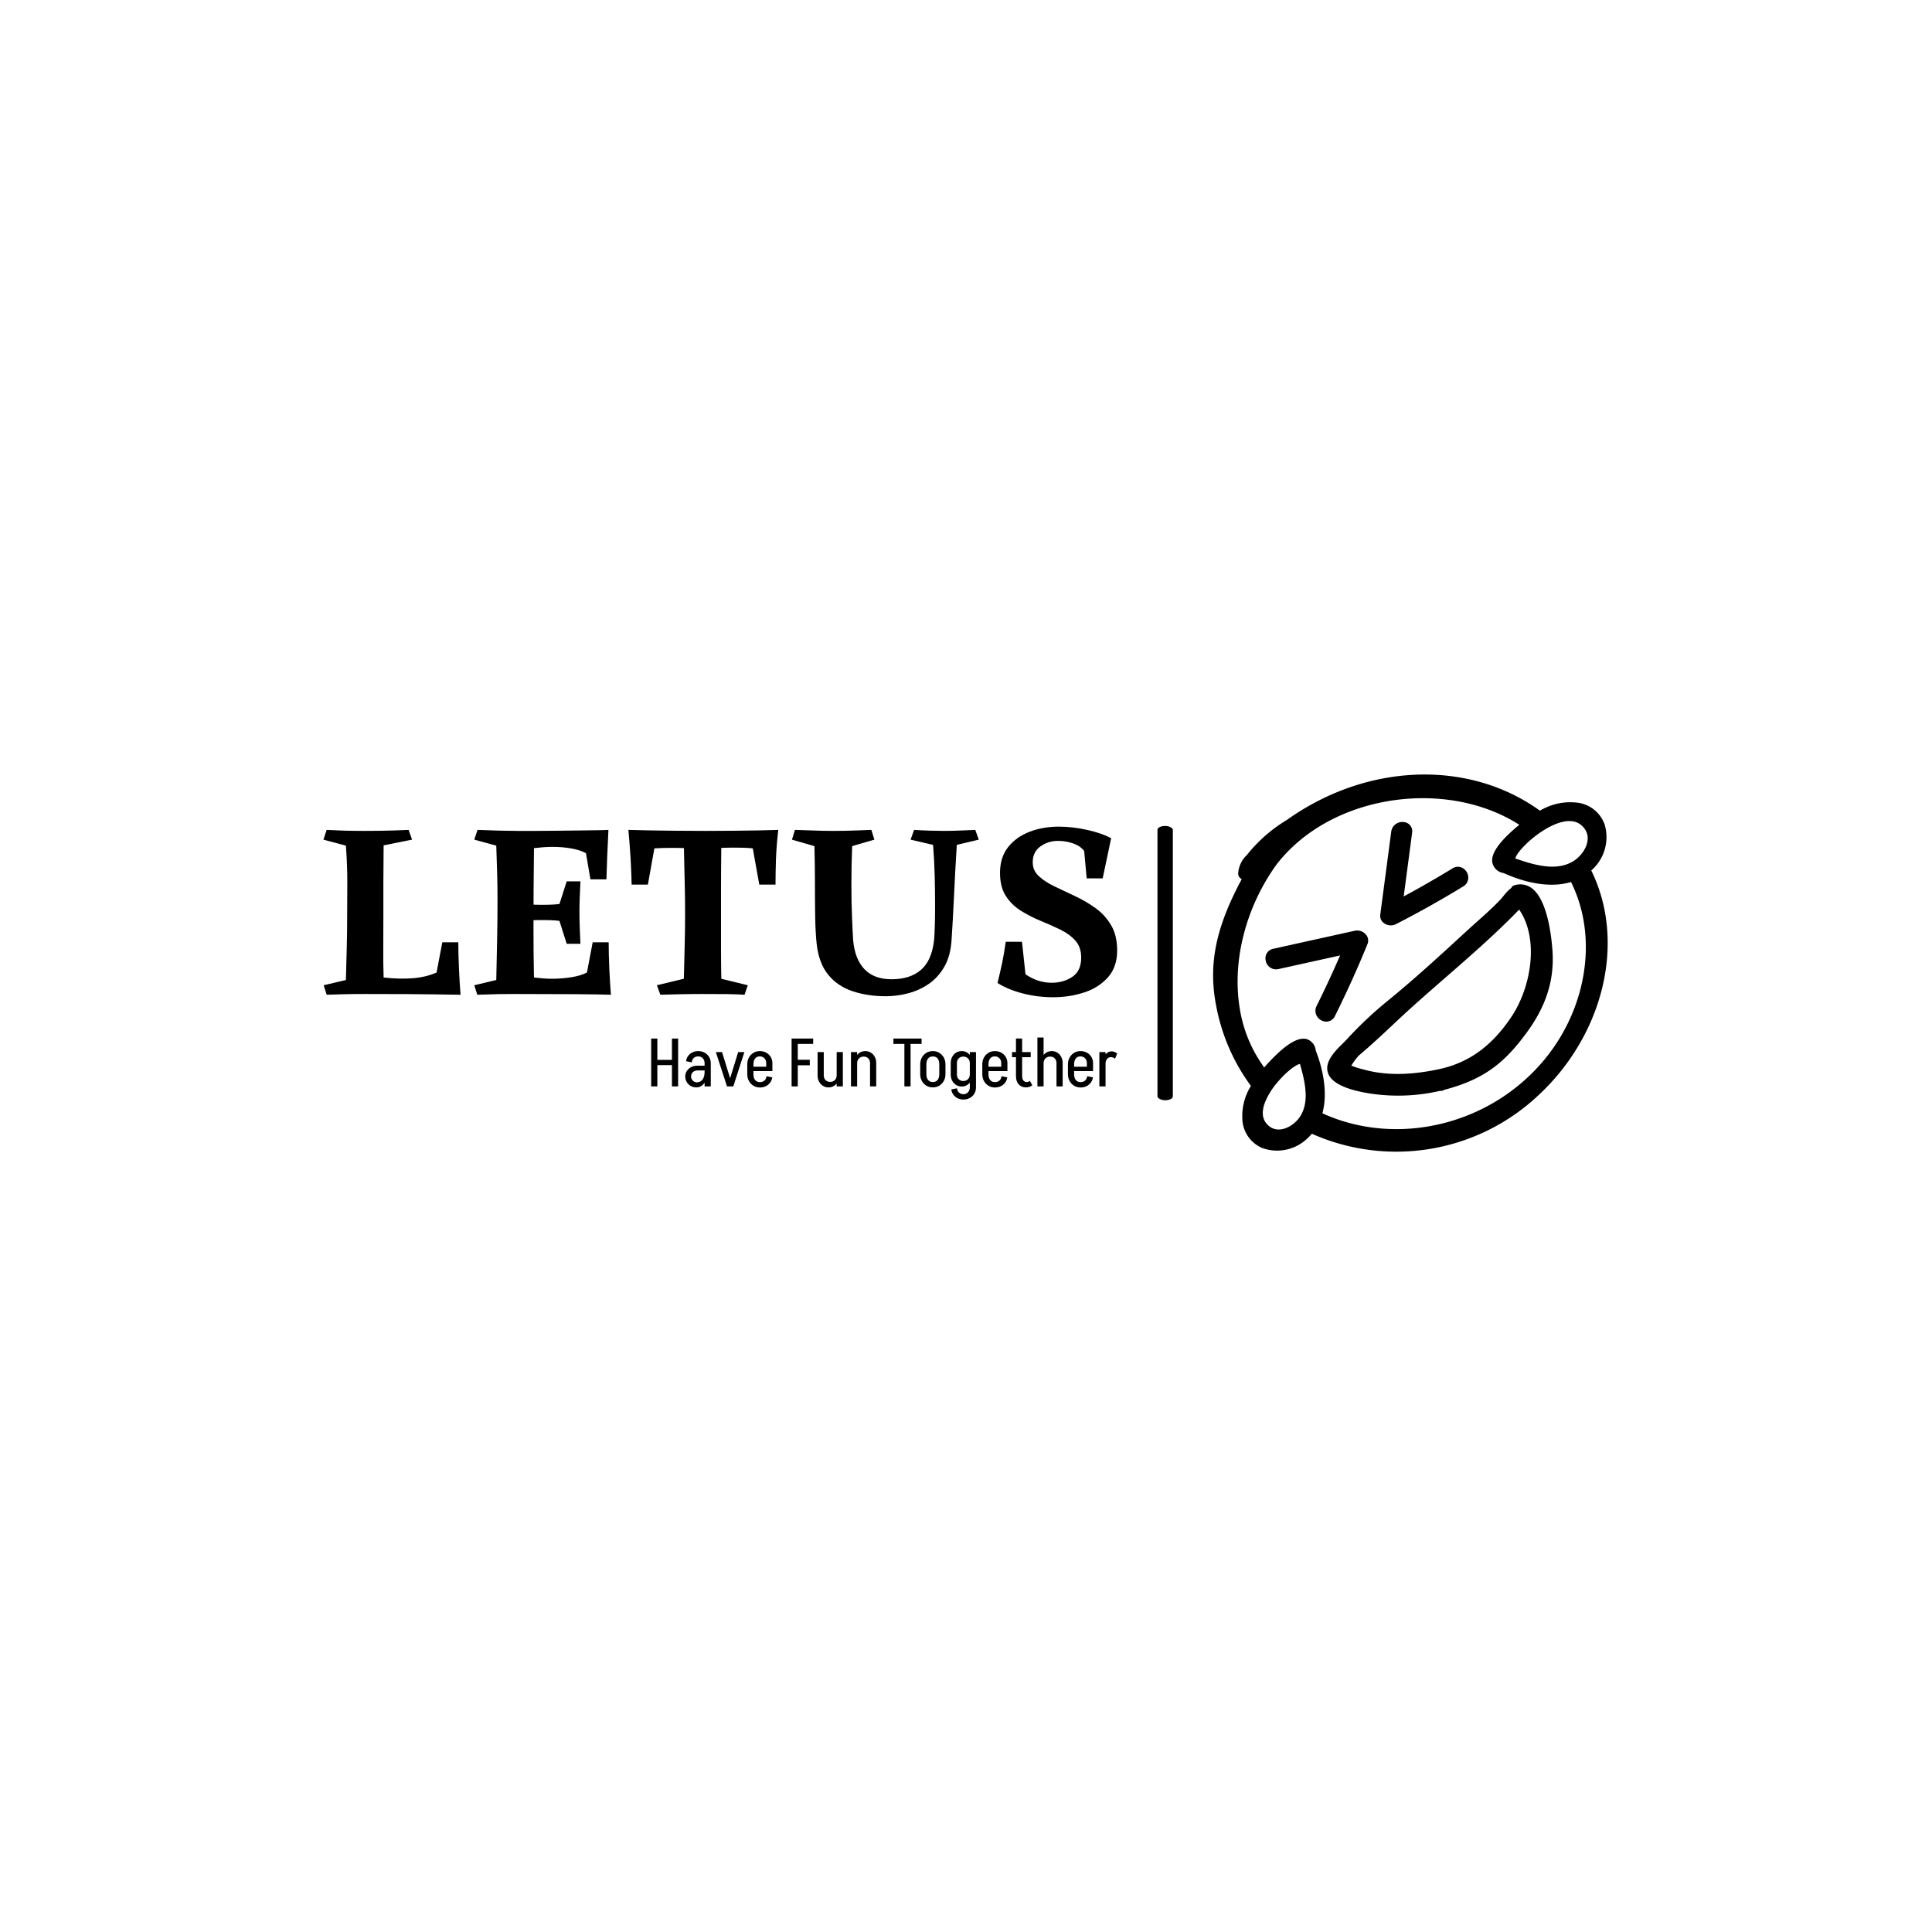 <svg xmlns="http://www.w3.org/2000/svg" version="1.1" xmlns:xlink="http://www.w3.org/1999/xlink" xmlns:svgjs="http://svgjs.dev/svgjs" width="1500" height="1500" viewBox="0 0 1500 1500"><rect width="1500" height="1500" fill="#ffffff"></rect><g transform="matrix(0.667,0,0,0.667,249.412,600.688)"><svg viewBox="0 0 396 118" data-background-color="#8b322c" preserveAspectRatio="xMidYMid meet" height="446" width="1500" xmlns="http://www.w3.org/2000/svg" xmlns:xlink="http://www.w3.org/1999/xlink"><g id="tight-bounds" transform="matrix(1,0,0,1,0.233,0.256)"><svg viewBox="0 0 395.52 116.153" height="116.153" width="395.52"><g><svg viewBox="0 0 639.925 187.927" height="116.153" width="395.52"><g><rect width="7.666" height="136.662" x="415.587" y="25.633" fill="#000000" opacity="1" stroke-width="0" stroke="transparent" fill-opacity="1" class="rect-yte-0" data-fill-palette-color="primary" rx="1%" id="yte-0" data-palette-color="#4793af"></rect></g><g transform="matrix(1,0,0,1,0,25.973)"><svg viewBox="0 0 395.52 135.982" height="135.982" width="395.52"><g id="textblocktransform"><svg viewBox="0 0 395.52 135.982" height="135.982" width="395.52" id="textblock"><g><svg viewBox="0 0 395.52 85.003" height="85.003" width="395.52"><g transform="matrix(1,0,0,1,0,0)"><svg width="395.52" viewBox="1 -33.65 158.89 34.15" height="85.003" data-palette-color="#4793af"><g class="wordmark-text-0" data-fill-palette-color="primary" id="text-0"><path d="M5.5-29.85L1-31.05 1.65-33Q3.45-32.9 5.15-32.85 6.85-32.8 9.2-32.8L9.2-32.8Q11.35-32.8 13.65-32.85 15.95-32.9 18.05-33L18.05-33 18.75-31.05 13.05-29.9Q13-25.75 13-22.4 13-19.05 13-15.65L13-15.65Q13-13.05 12.98-9.68 12.95-6.3 13.05-3.45L13.05-3.45Q16.15-3.1 18.82-3.3 21.5-3.5 23.65-4.45L23.65-4.45 24.8-10.5 28-10.5Q28-8.2 28.13-5.33 28.25-2.45 28.45 0L28.45 0Q22.35-0.1 17.6-0.13 12.85-0.15 9.4-0.15L9.4-0.15Q6.85-0.15 5.03-0.1 3.2-0.05 1.65 0L1.65 0 1.05-1.9 5.5-2.95Q5.6-6.9 5.68-9.83 5.75-12.75 5.75-15.15L5.75-15.15Q5.75-18.55 5.78-22.18 5.8-25.8 5.5-29.85L5.5-29.85ZM51-18.55L51-18.55 51-14.35Q49.85-14.55 49.05-14.68 48.25-14.8 47.32-14.88 46.4-14.95 44.85-14.95L44.85-14.95Q43.65-14.95 42.27-14.9 40.9-14.85 39.25-14.6L39.25-14.6 39.25-18.3Q41-18.15 42.27-18.07 43.55-18 44.75-18L44.75-18Q46.3-18 47.25-18.07 48.2-18.15 49.02-18.28 49.85-18.4 51-18.55ZM49.7-22.7L52.45-22.7Q52.4-21.2 52.32-19.73 52.25-18.25 52.25-16.65L52.25-16.65Q52.25-15 52.32-13.13 52.4-11.25 52.45-10.2L52.45-10.2 49.7-10.2 48.05-15.4 48.05-17.55 49.7-22.7ZM58.55 0L58.55 0Q54.15-0.15 39.6-0.15L39.6-0.15Q37.85-0.15 36.2-0.13 34.55-0.1 31.8 0L31.8 0 31.2-1.9 35.6-2.95Q35.7-7 35.77-10.93 35.85-14.85 35.85-18.8L35.85-18.8Q35.85-21.95 35.77-24.6 35.7-27.25 35.6-29.85L35.6-29.85 31.2-31.05 31.85-33Q34.35-32.9 36.35-32.85 38.35-32.8 39.8-32.8L39.8-32.8Q41.25-32.8 43.3-32.8 45.35-32.8 47.6-32.83 49.85-32.85 51.95-32.88 54.05-32.9 55.67-32.93 57.3-32.95 58.05-33L58.05-33Q57.9-29.85 57.8-27.43 57.7-25 57.65-23.1L57.65-23.1 54.45-23.1 53.55-28.35Q52.3-29 50.55-29.3 48.8-29.6 46.85-29.6L46.85-29.6Q45.95-29.6 45.02-29.53 44.1-29.45 43.15-29.35L43.15-29.35Q43.1-24.85 43.07-20.85 43.05-16.85 43.05-13.15L43.05-13.15Q43.05-10.85 43.07-8.45 43.1-6.05 43.15-3.45L43.15-3.45Q44-3.35 44.9-3.28 45.8-3.2 46.7-3.2L46.7-3.2Q48.7-3.2 50.6-3.5 52.5-3.8 53.75-4.45L53.75-4.45 54.9-10.5 58.1-10.5Q58.1-8.2 58.22-5.38 58.35-2.55 58.55 0ZM73.15-30L80.65-30Q80.59-25.05 80.59-21.23 80.59-17.4 80.59-13.95L80.59-13.95Q80.59-11.4 80.59-8.85 80.59-6.3 80.65-3.2L80.65-3.2 85.95-1.9 85.3 0Q84-0.1 81.67-0.13 79.34-0.15 76.95-0.15L76.95-0.15Q74.65-0.15 72.32-0.1 70-0.05 68.45 0L68.45 0 67.75-1.9 73.15-3.2Q73.25-6.9 73.32-9.98 73.4-13.05 73.4-16.2L73.4-16.2Q73.4-19.15 73.32-22.53 73.25-25.9 73.15-30L73.15-30ZM92.05-33L92.05-33Q91.7-29.95 91.59-27.18 91.5-24.4 91.5-22.05L91.5-22.05 88.25-22.05 86.95-29.3Q86.09-29.4 85.05-29.43 84-29.45 82.95-29.45L82.95-29.45Q81.4-29.45 79.84-29.35 78.3-29.25 77.05-29L77.05-29Q75.75-29.25 74.09-29.33 72.45-29.4 70.8-29.4L70.8-29.4Q69.84-29.4 68.95-29.38 68.05-29.35 67.25-29.3L67.25-29.3 65.95-22.05 62.7-22.05Q62.65-24.4 62.5-27.1 62.34-29.8 62.05-33L62.05-33Q63.75-32.95 66.22-32.9 68.7-32.85 71.57-32.83 74.45-32.8 77.4-32.8L77.4-32.8Q80.4-32.8 83.2-32.83 86-32.85 88.3-32.9 90.59-32.95 92.05-33ZM131.49-33L131.49-33 132.19-31.05 127.79-30Q127.44-24.4 127.22-19.53 126.99-14.65 126.74-10.95L126.74-10.95Q126.54-7.8 125.32-5.65 124.09-3.5 122.22-2.2 120.34-0.9 118.09-0.3 115.84 0.3 113.59 0.3L113.59 0.3Q109.94 0.3 106.94-0.7 103.94-1.7 102.07-3.98 100.19-6.25 99.74-10.15L99.74-10.15Q99.49-12.5 99.44-15.65 99.39-18.8 99.39-22.43 99.39-26.05 99.29-29.75L99.29-29.75 94.79-31.05 95.39-33Q96.94-32.95 99.02-32.88 101.09-32.8 103.04-32.8L103.04-32.8Q105.49-32.8 107.44-32.88 109.39-32.95 110.69-33L110.69-33 111.29-31.05 106.84-29.75Q106.69-25.85 106.69-22.15L106.69-22.15Q106.69-18.4 106.82-15.43 106.94-12.45 107.04-10.9L107.04-10.9Q107.39-7.1 109.32-5.1 111.24-3.1 114.74-3.1L114.74-3.1Q118.44-3.1 120.62-4.98 122.79-6.85 123.24-10.95L123.24-10.95Q123.34-12.05 123.39-13.88 123.44-15.7 123.44-17.8L123.44-17.8Q123.44-20.45 123.37-23.68 123.29-26.9 123.04-30L123.04-30 118.54-31.05 119.24-33Q120.74-32.9 122.34-32.85 123.94-32.8 125.24-32.8L125.24-32.8Q126.84-32.8 128.69-32.88 130.54-32.95 131.49-33ZM148.19-33.65L148.19-33.65Q150.94-33.65 153.79-33.02 156.64-32.4 158.69-31.35L158.69-31.35Q158.19-28.9 157.79-27.08 157.39-25.25 156.99-23.3L156.99-23.3 153.79-23.3 153.29-28.75Q152.59-29.75 151.12-30.28 149.64-30.8 148.04-30.8L148.04-30.8Q146.09-30.8 144.54-29.7 142.99-28.6 142.99-26.5L142.99-26.5Q142.99-24.85 144.22-23.73 145.44-22.6 147.37-21.68 149.29-20.75 151.44-19.75 153.59-18.75 155.51-17.38 157.44-16 158.66-13.95 159.89-11.9 159.89-8.85L159.89-8.85Q159.89-5.55 158.04-3.48 156.19-1.4 153.26-0.45 150.34 0.5 147.04 0.5L147.04 0.5Q143.99 0.5 141.04-0.25 138.09-1 135.94-2.35L135.94-2.35Q136.49-4.6 136.87-6.38 137.24-8.15 137.59-10.6L137.59-10.6 140.84-10.6 141.54-4.1Q142.69-3.3 144.01-2.85 145.34-2.4 146.79-2.4L146.79-2.4Q149.14-2.4 150.91-3.58 152.69-4.75 152.69-7.45L152.69-7.45Q152.69-9.55 151.51-10.85 150.34-12.15 148.49-13.05 146.64-13.95 144.56-14.8 142.49-15.65 140.64-16.8 138.79-17.95 137.62-19.75 136.44-21.55 136.44-24.4L136.44-24.4Q136.44-27.5 138.06-29.55 139.69-31.6 142.37-32.63 145.04-33.65 148.19-33.65Z" fill="#000000" data-fill-palette-color="primary"></path></g></svg></g></svg></g><g transform="matrix(1,0,0,1,163.31,105.07)"><svg viewBox="0 0 232.21 30.912" height="30.912" width="232.21"><g transform="matrix(1,0,0,1,0,0)"><svg width="232.21" viewBox="3 -36 343.26 45.7" height="30.912" data-palette-color="#7bc6fc"><path d="M19.8-15.65L4.5-15.65 4.5-19.55 19.8-19.55 19.8-15.65ZM22.85 0L18.3 0 18.3-35.25 22.85-35.25 22.85 0ZM7.55 0L3 0 3-35.25 7.55-35.25 7.55 0ZM46.9 0L42.35 0 42.35-17.2 46.9-17.2 46.9 0ZM36.25 0.75L36.25 0.75 36.6-3Q38.4-3 39.67-3.9 40.95-4.8 41.65-6.55 42.35-8.3 42.35-10.7L42.35-10.7 44.6-10.8Q44.6-7.4 43.5-4.8 42.4-2.2 40.52-0.73 38.65 0.75 36.25 0.75ZM36.6-3L36.25 0.75Q34 0.75 32.15-0.3 30.3-1.35 29.2-3.18 28.1-5 28.1-7.25L28.1-7.25 32.4-7.4Q32.4-5.5 33.67-4.25 34.95-3 36.6-3L36.6-3ZM32.4-7.4L28.1-7.25Q28.1-9.6 29.27-11.38 30.45-13.15 32.45-14.2 34.45-15.25 37-15.25L37-15.25 37.25-11.75Q35.15-11.75 33.77-10.53 32.4-9.3 32.4-7.4L32.4-7.4ZM44.7-11.75L37.25-11.75 37-15.25 44.7-15.25 44.7-11.75ZM44.6-10.8L42.35-10.7 42.35-17.15 44.6-17.15 44.6-10.8ZM46.9-17.1L46.9-17.1 42.35-17.1Q42.35-19.3 41.02-20.7 39.7-22.1 37.6-22.1L37.6-22.1 37.6-26Q40.3-26 42.37-24.85 44.45-23.7 45.67-21.68 46.9-19.65 46.9-17.1ZM32.9-17.7L32.9-17.7 28.7-18.55Q29-20.8 30.22-22.45 31.45-24.1 33.37-25.05 35.3-26 37.65-26L37.65-26 37.65-22.1Q35.8-22.1 34.47-21.03 33.15-19.95 32.9-17.7ZM63.5 0L59.3 0 67.09-25.25 71.65-25.25 63.5 0ZM63 0L58.85 0 50.65-25.25 55.2-25.25 63 0ZM92.29-11.25L75.24-11.25 75.24-14.5 92.29-14.5 92.29-11.25ZM83.24 0.8L82.99 0.8 82.99-3.15 83.24-3.15 83.24 0.8ZM78.34-8.95L73.79-8.95 73.79-16.3 78.34-16.3 78.34-8.95ZM92.29-14.5L87.74-14.5 87.74-17.1 92.29-17.1 92.29-14.5ZM92.29-17.1L92.29-17.1 87.74-17.1Q87.74-19.3 86.42-20.7 85.09-22.1 82.99-22.1L82.99-22.1 82.99-26Q85.69-26 87.77-24.85 89.84-23.7 91.07-21.68 92.29-19.65 92.29-17.1ZM87.94-7.5L87.94-7.5 92.19-6.65Q91.89-4.5 90.64-2.8 89.39-1.1 87.49-0.15 85.59 0.8 83.24 0.8L83.24 0.8 83.24-3.15Q85.04-3.15 86.37-4.23 87.69-5.3 87.94-7.5ZM78.34-16.25L73.79-16.25Q73.79-19.1 75.02-21.28 76.24-23.45 78.32-24.73 80.39-26 83.04-26L83.04-26 83.04-22.1Q80.84-22.1 79.59-20.58 78.34-19.05 78.34-16.25L78.34-16.25ZM73.79-8.95L73.79-8.95 78.34-8.95Q78.34-6.2 79.59-4.67 80.84-3.15 83.04-3.15L83.04-3.15 83.04 0.8Q80.39 0.8 78.32-0.48 76.24-1.75 75.02-3.95 73.79-6.15 73.79-8.95ZM119.84-15.55L109.74-15.55 109.74-19.6 119.84-19.6 119.84-15.55ZM106.44 0L106.44-35.25 110.99-35.25 110.99 0 106.44 0ZM109.49-31.3L109.49-35.25 122.34-35.25 122.34-31.3 109.49-31.3ZM139.64-25.25L144.19-25.25 144.19 0 139.64 0 139.64-25.25ZM125.59-25.25L130.14-25.25 130.14-8.05 125.59-8.05 125.59-25.25ZM125.59-8.05L130.14-8.05Q130.14-5.95 131.46-4.63 132.79-3.3 134.84-3.3L134.84-3.3 133.69 0.75Q131.34 0.75 129.51-0.4 127.69-1.55 126.64-3.55 125.59-5.55 125.59-8.05L125.59-8.05ZM139.64-8.2L141.64-8.2Q141.64-5.65 140.61-3.63 139.59-1.6 137.76-0.43 135.94 0.75 133.69 0.75L133.69 0.75 134.84-3.3Q136.94-3.3 138.29-4.65 139.64-6 139.64-8.2L139.64-8.2ZM154.73 0L150.18 0 150.18-25.25 154.73-25.25 154.73 0ZM168.78 0L164.23 0 164.23-17.2 168.78-17.2 168.78 0ZM168.78-17.2L164.23-17.2Q164.23-19.3 162.93-20.63 161.63-21.95 159.58-21.95L159.58-21.95 160.73-26Q163.03-26 164.86-24.85 166.68-23.7 167.73-21.7 168.78-19.7 168.78-17.2L168.78-17.2ZM154.73-17.1L152.73-17.1Q152.73-19.65 153.78-21.68 154.83-23.7 156.63-24.85 158.43-26 160.73-26L160.73-26 159.58-21.95Q157.43-21.95 156.08-20.6 154.73-19.25 154.73-17.1L154.73-17.1ZM202.18-31.3L181.43-31.3 181.43-35.25 202.18-35.25 202.18-31.3ZM194.08 0L189.53 0 189.53-35.25 194.08-35.25 194.08 0ZM219.78-8.95L215.23-8.95 215.23-16.3 219.78-16.3 219.78-8.95ZM205.73-8.95L201.18-8.95 201.18-16.3 205.73-16.3 205.73-8.95ZM210.63-22.05L210.33-22.05 210.33-26 210.63-26 210.63-22.05ZM210.63 0.75L210.33 0.75 210.33-3.2 210.63-3.2 210.63 0.75ZM205.73-16.25L201.18-16.25Q201.18-19.05 202.4-21.25 203.63-23.45 205.7-24.73 207.78-26 210.43-26L210.43-26 210.43-22.05Q208.23-22.05 206.98-20.55 205.73-19.05 205.73-16.25L205.73-16.25ZM219.78-16.25L219.78-16.25 215.23-16.25Q215.23-19.05 214-20.55 212.78-22.05 210.53-22.05L210.53-22.05 210.53-26Q213.18-26 215.25-24.73 217.33-23.45 218.55-21.25 219.78-19.05 219.78-16.25ZM201.18-9L201.18-9 205.73-9Q205.73-6.25 206.98-4.73 208.23-3.2 210.43-3.2L210.43-3.2 210.43 0.75Q207.78 0.75 205.7-0.53 203.63-1.8 202.4-4 201.18-6.2 201.18-9ZM215.23-9L219.78-9Q219.78-6.2 218.55-4 217.33-1.8 215.25-0.53 213.18 0.75 210.53 0.75L210.53 0.75 210.53-3.2Q212.78-3.2 214-4.73 215.23-6.25 215.23-9L215.23-9ZM242.27 0.9L237.72 0.9 237.72-25.25 242.27-25.25 242.27 0.9ZM228.22-8.7L223.67-8.7 223.67-17.2 228.22-17.2 228.22-8.7ZM228.22-17.2L228.22-17.2 223.67-17.2Q223.67-19.7 224.72-21.7 225.77-23.7 227.6-24.85 229.42-26 231.77-26L231.77-26 232.92-21.95Q230.87-21.95 229.55-20.63 228.22-19.3 228.22-17.2ZM239.72-17.1L239.72-17.1 237.72-17.1Q237.72-19.25 236.37-20.6 235.02-21.95 232.92-21.95L232.92-21.95 231.77-26Q234.02-26 235.85-24.85 237.67-23.7 238.7-21.68 239.72-19.65 239.72-17.1ZM223.67-8.7L228.22-8.7Q228.22-6.6 229.55-5.28 230.87-3.95 232.92-3.95L232.92-3.95 231.77 0.1Q229.42 0.1 227.6-1.05 225.77-2.2 224.72-4.2 223.67-6.2 223.67-8.7L223.67-8.7ZM237.72-8.85L239.72-8.85Q239.72-6.3 238.7-4.28 237.67-2.25 235.85-1.07 234.02 0.1 231.77 0.1L231.77 0.1 232.92-3.95Q235.02-3.95 236.37-5.3 237.72-6.65 237.72-8.85L237.72-8.85ZM237.72 0.75L242.27 0.75Q242.27 3.3 241.07 5.33 239.87 7.35 237.77 8.53 235.67 9.7 233.02 9.7L233.02 9.7 233.02 5.75Q235.07 5.75 236.4 4.33 237.72 2.9 237.72 0.75L237.72 0.75ZM224.07 2.25L228.27 1.4Q228.52 3.6 229.87 4.67 231.22 5.75 233.02 5.75L233.02 5.75 233.02 9.7Q230.72 9.7 228.77 8.75 226.82 7.8 225.6 6.1 224.37 4.4 224.07 2.25L224.07 2.25ZM265.42-11.25L248.37-11.25 248.37-14.5 265.42-14.5 265.42-11.25ZM256.37 0.8L256.12 0.8 256.12-3.15 256.37-3.15 256.37 0.8ZM251.47-8.95L246.92-8.95 246.92-16.3 251.47-16.3 251.47-8.95ZM265.42-14.5L260.87-14.5 260.87-17.1 265.42-17.1 265.42-14.5ZM265.42-17.1L265.42-17.1 260.87-17.1Q260.87-19.3 259.55-20.7 258.22-22.1 256.12-22.1L256.12-22.1 256.12-26Q258.82-26 260.9-24.85 262.97-23.7 264.2-21.68 265.42-19.65 265.42-17.1ZM261.07-7.5L261.07-7.5 265.32-6.65Q265.02-4.5 263.77-2.8 262.52-1.1 260.62-0.15 258.72 0.8 256.37 0.8L256.37 0.8 256.37-3.15Q258.17-3.15 259.5-4.23 260.82-5.3 261.07-7.5ZM251.47-16.25L246.92-16.25Q246.92-19.1 248.15-21.28 249.37-23.45 251.45-24.73 253.52-26 256.17-26L256.17-26 256.17-22.1Q253.97-22.1 252.72-20.58 251.47-19.05 251.47-16.25L251.47-16.25ZM246.92-8.95L246.92-8.95 251.47-8.95Q251.47-6.2 252.72-4.67 253.97-3.15 256.17-3.15L256.17-3.15 256.17 0.8Q253.52 0.8 251.45-0.48 249.37-1.75 248.15-3.95 246.92-6.15 246.92-8.95ZM276.27-7.65L271.72-7.65 271.72-35.3 276.27-35.25 276.27-7.65ZM282.57-21.5L268.82-21.5 268.82-25.25 282.57-25.25 282.57-21.5ZM271.72-7.7L271.72-7.7 276.27-7.7Q276.27-6.25 276.67-5.25 277.07-4.25 277.82-3.73 278.57-3.2 279.62-3.2L279.62-3.2 279.22 0.75Q275.72 0.75 273.72-1.48 271.72-3.7 271.72-7.7ZM281.97-4.05L281.97-4.05 283.77-0.8Q282.77-0.05 281.59 0.35 280.42 0.75 279.22 0.75L279.22 0.75 279.62-3.2Q280.27-3.2 280.84-3.43 281.42-3.65 281.97-4.05ZM292.07 0L287.52 0 287.52-25.25 292.07-25.25 292.07 0ZM306.12 0L301.57 0 301.57-17.2 306.12-17.2 306.12 0ZM306.12-17.2L301.57-17.2Q301.57-19.3 300.27-20.63 298.97-21.95 296.92-21.95L296.92-21.95 298.07-26Q300.37-26 302.19-24.85 304.02-23.7 305.07-21.7 306.12-19.7 306.12-17.2L306.12-17.2ZM292.07-17.1L290.07-17.1Q290.07-19.65 291.12-21.68 292.17-23.7 293.97-24.85 295.77-26 298.07-26L298.07-26 296.92-21.95Q294.77-21.95 293.42-20.6 292.07-19.25 292.07-17.1L292.07-17.1ZM292.07 0L287.52 0 287.52-36 292.07-36 292.07 0ZM328.51-11.25L311.46-11.25 311.46-14.5 328.51-14.5 328.51-11.25ZM319.46 0.8L319.21 0.8 319.21-3.15 319.46-3.15 319.46 0.8ZM314.56-8.95L310.01-8.95 310.01-16.3 314.56-16.3 314.56-8.95ZM328.51-14.5L323.96-14.5 323.96-17.1 328.51-17.1 328.51-14.5ZM328.51-17.1L328.51-17.1 323.96-17.1Q323.96-19.3 322.64-20.7 321.31-22.1 319.21-22.1L319.21-22.1 319.21-26Q321.91-26 323.99-24.85 326.06-23.7 327.29-21.68 328.51-19.65 328.51-17.1ZM324.16-7.5L324.16-7.5 328.41-6.65Q328.11-4.5 326.86-2.8 325.61-1.1 323.71-0.15 321.81 0.8 319.46 0.8L319.46 0.8 319.46-3.15Q321.26-3.15 322.59-4.23 323.91-5.3 324.16-7.5ZM314.56-16.25L310.01-16.25Q310.01-19.1 311.24-21.28 312.46-23.45 314.54-24.73 316.61-26 319.26-26L319.26-26 319.26-22.1Q317.06-22.1 315.81-20.58 314.56-19.05 314.56-16.25L314.56-16.25ZM310.01-8.95L310.01-8.95 314.56-8.95Q314.56-6.2 315.81-4.67 317.06-3.15 319.26-3.15L319.26-3.15 319.26 0.8Q316.61 0.8 314.54-0.48 312.46-1.75 311.24-3.95 310.01-6.15 310.01-8.95ZM337.71 0L333.16 0 333.16-25.25 337.71-25.25 337.71 0ZM337.71-16.9L335.66-16.9Q335.66-19.45 336.51-21.48 337.36-23.5 338.84-24.65 340.31-25.8 342.11-25.8L342.11-25.8 341.71-21.55Q339.96-21.55 338.84-20.23 337.71-18.9 337.71-16.9L337.71-16.9ZM346.26-24.2L344.71-20.4Q344.11-20.9 343.29-21.23 342.46-21.55 341.71-21.55L341.71-21.55 342.11-25.8Q343.26-25.8 344.36-25.38 345.46-24.95 346.26-24.2L346.26-24.2Z" opacity="1" transform="matrix(1,0,0,1,0,0)" fill="#000000" class="slogan-text-1" data-fill-palette-color="secondary" id="text-1"></path></svg></g></svg></g></svg></g></svg></g><g transform="matrix(1,0,0,1,443.32,0)"><svg viewBox="0 0 196.604 187.927" height="187.927" width="196.604"><g><svg xmlns="http://www.w3.org/2000/svg" data-name="Livello 1" viewBox="1.929 4.996 94.142 89.987" x="0" y="0" height="187.927" width="196.604" class="icon-icon-0" data-fill-palette-color="accent" id="icon-0"><path d="M77.802 32.01A4.57 4.57 0 0 0 73.724 31.453 1 1 0 0 0 73.09 32.042 11.2 11.2 0 0 0 71.195 33.99C70.937 34.304 70.689 34.609 70.44 34.87 68.715 36.7 66.78 38.424 64.91 40.092 64.06 40.85 63.212 41.606 62.38 42.374 56.59 47.712 50.025 53.76 43.293 59.224A92 92 0 0 0 33.774 68.244C33.514 68.525 33.204 68.83 32.87 69.159 31.397 70.615 29.561 72.428 29.207 74.448A3.55 3.55 0 0 0 29.921 77.284C32.17 80.227 39.118 81.16 42.001 81.426Q44.03 81.612 46.061 81.612A44.5 44.5 0 0 0 56.1 80.466L56.313 80.48A1 1 0 0 0 57.025 80.241 43 43 0 0 0 62.302 78.527C68.826 75.928 72.69 72.014 76.48 66.938 81.337 60.435 83.377 54.133 82.9 47.108 82.653 43.445 81.658 34.647 77.803 32.008M36.709 72.028C39.74 69.477 42.665 66.727 45.495 64.068L45.762 63.817C49.572 60.237 53.584 56.742 57.465 53.36 63.346 48.235 69.42 42.941 74.95 37.225 79.765 44.201 77.834 55.76 73.085 62.831 68.401 69.807 62.932 73.765 55.876 75.285 48.89 76.79 42.991 76.82 37.844 75.38L37.644 75.327A17.5 17.5 0 0 1 34.908 74.446 15.4 15.4 0 0 1 36.71 72.029" fill="#000000" data-fill-palette-color="accent"></path><path d="M30.989 62.637A253 253 0 0 0 38.754 45.463 2.17 2.17 0 0 0 38.384 43.178 2.74 2.74 0 0 0 35.767 42.262L16.284 46.57A2.31 2.31 0 0 0 14.488 49.434 2.505 2.505 0 0 0 17.513 51.417L32.221 48.164A245 245 0 0 1 26.609 60.23 2.56 2.56 0 0 0 27.809 63.68 2.5 2.5 0 0 0 28.939 63.957 2.27 2.27 0 0 0 30.99 62.637" fill="#000000" data-fill-palette-color="accent"></path><path d="M42.74 40.492A2.8 2.8 0 0 0 44.349 40.986 2.6 2.6 0 0 0 45.518 40.716 247 247 0 0 0 61.619 31.683 2.39 2.39 0 0 0 62.806 29.548 2.68 2.68 0 0 0 61.442 27.293 2.33 2.33 0 0 0 59.06 27.386 246 246 0 0 1 47.4 34.081L49.412 18.88A2.183 2.183 0 0 0 47.47 16.347 2.66 2.66 0 0 0 44.429 18.618L41.814 38.402A2.15 2.15 0 0 0 42.74 40.491" fill="#000000" data-fill-palette-color="accent"></path><path d="M88.513 11.68A14.05 14.05 0 0 0 79.907 13.623 45 45 0 0 0 76.439 11.36C59.561 1.46 37.204 3.23 19.521 15.84A35.6 35.6 0 0 0 10.677 23.356C10.374 23.733 10.109 24.04 9.873 24.31A6.56 6.56 0 0 0 7.927 28.386 1.45 1.45 0 0 0 8.757 29.946C3.461 39.889 0.502 48.966 2.617 59.953A46.7 46.7 0 0 0 10.95 79.296 13.54 13.54 0 0 0 8.9 87.108 7.77 7.77 0 0 0 13.765 94.15 10.42 10.42 0 0 0 24.3 91.927L24.531 91.713A12 12 0 0 0 25.481 90.7 49.495 49.495 0 0 0 79.95 81.14 53 53 0 0 0 82.966 78.045C92.955 66.912 97.673 52.255 95.584 38.839A38 38 0 0 0 92.156 27.897C92.207 27.849 92.26 27.807 92.312 27.759L92.546 27.531A10.55 10.55 0 0 0 95.373 17.012 7.89 7.89 0 0 0 88.513 11.68M14.51 88.074C13.52 86.74 13.624 84.995 14.319 83.191A17.5 17.5 0 0 1 17.217 78.502C19.2 76.122 21.519 74.275 22.65 74.047L22.618 73.927 22.654 74.047H22.65C23.473 76.978 24.418 80.514 23.833 83.642A9 9 0 0 1 23.654 84.411L23.641 84.467A8 8 0 0 1 23.4 85.172C23.39 85.205 23.38 85.24 23.368 85.272A8 8 0 0 1 23.073 85.906C23.05 85.952 23.033 85.999 23.008 86.044A7 7 0 0 1 22.562 86.774 7 7 0 0 1 21.857 87.627L21.85 87.637A8 8 0 0 1 20.997 88.393C19.01 89.914 16.265 90.439 14.51 88.074M90.21 39.252C92.368 50.53 89.06 62.974 81.363 72.542 68.303 88.757 45.735 93.93 28.003 85.826 29.614 79.935 27.404 73.343 26.414 70.863A3.13 3.13 0 0 0 24.327 68.147C22.275 67.524 19.323 69.297 15.307 73.567 14.885 74.014 14.507 74.453 14.127 74.894A32.46 32.46 0 0 1 8.27 60.725C6.433 49.412 9.744 36.575 17.104 26.41A36 36 0 0 1 20.813 22.327C34.187 9.673 57.26 6.89 73.339 15.995 73.904 16.315 74.453 16.652 74.993 16.997 74.84 17.122 74.692 17.228 74.538 17.358 70.015 21.16 68.067 24.054 68.586 26.186A3.24 3.24 0 0 0 71.263 28.512C73.849 29.712 81.019 32.554 87.322 30.642A33.7 33.7 0 0 1 90.21 39.252M89.868 23.872A8.3 8.3 0 0 1 88.928 24.87L88.911 24.885A7 7 0 0 1 88.442 25.271L88.38 25.323C88.199 25.457 88.016 25.583 87.829 25.698A8 8 0 0 1 87.114 26.086C86.988 26.146 86.86 26.197 86.734 26.25 86.625 26.296 86.516 26.343 86.406 26.384Q86.146 26.48 85.88 26.56L85.72 26.607C85.509 26.665 85.299 26.718 85.086 26.762 81.471 27.51 77.371 26.173 74.016 25.03L73.89 24.985 74.017 25.03C74.315 23.88 76.245 21.672 78.735 19.739 79.123 19.437 79.525 19.143 79.935 18.86L79.947 18.853C80.356 18.571 80.776 18.301 81.201 18.048H81.202A17 17 0 0 1 83.802 16.764C86.03 15.908 88.19 15.764 89.723 17.04 92.095 19.013 91.497 21.822 89.868 23.871" fill="#000000" data-fill-palette-color="accent"></path></svg></g></svg></g></svg></g><defs></defs></svg><rect width="395.52" height="116.153" fill="none" stroke="none" visibility="hidden"></rect></g></svg></g></svg>
